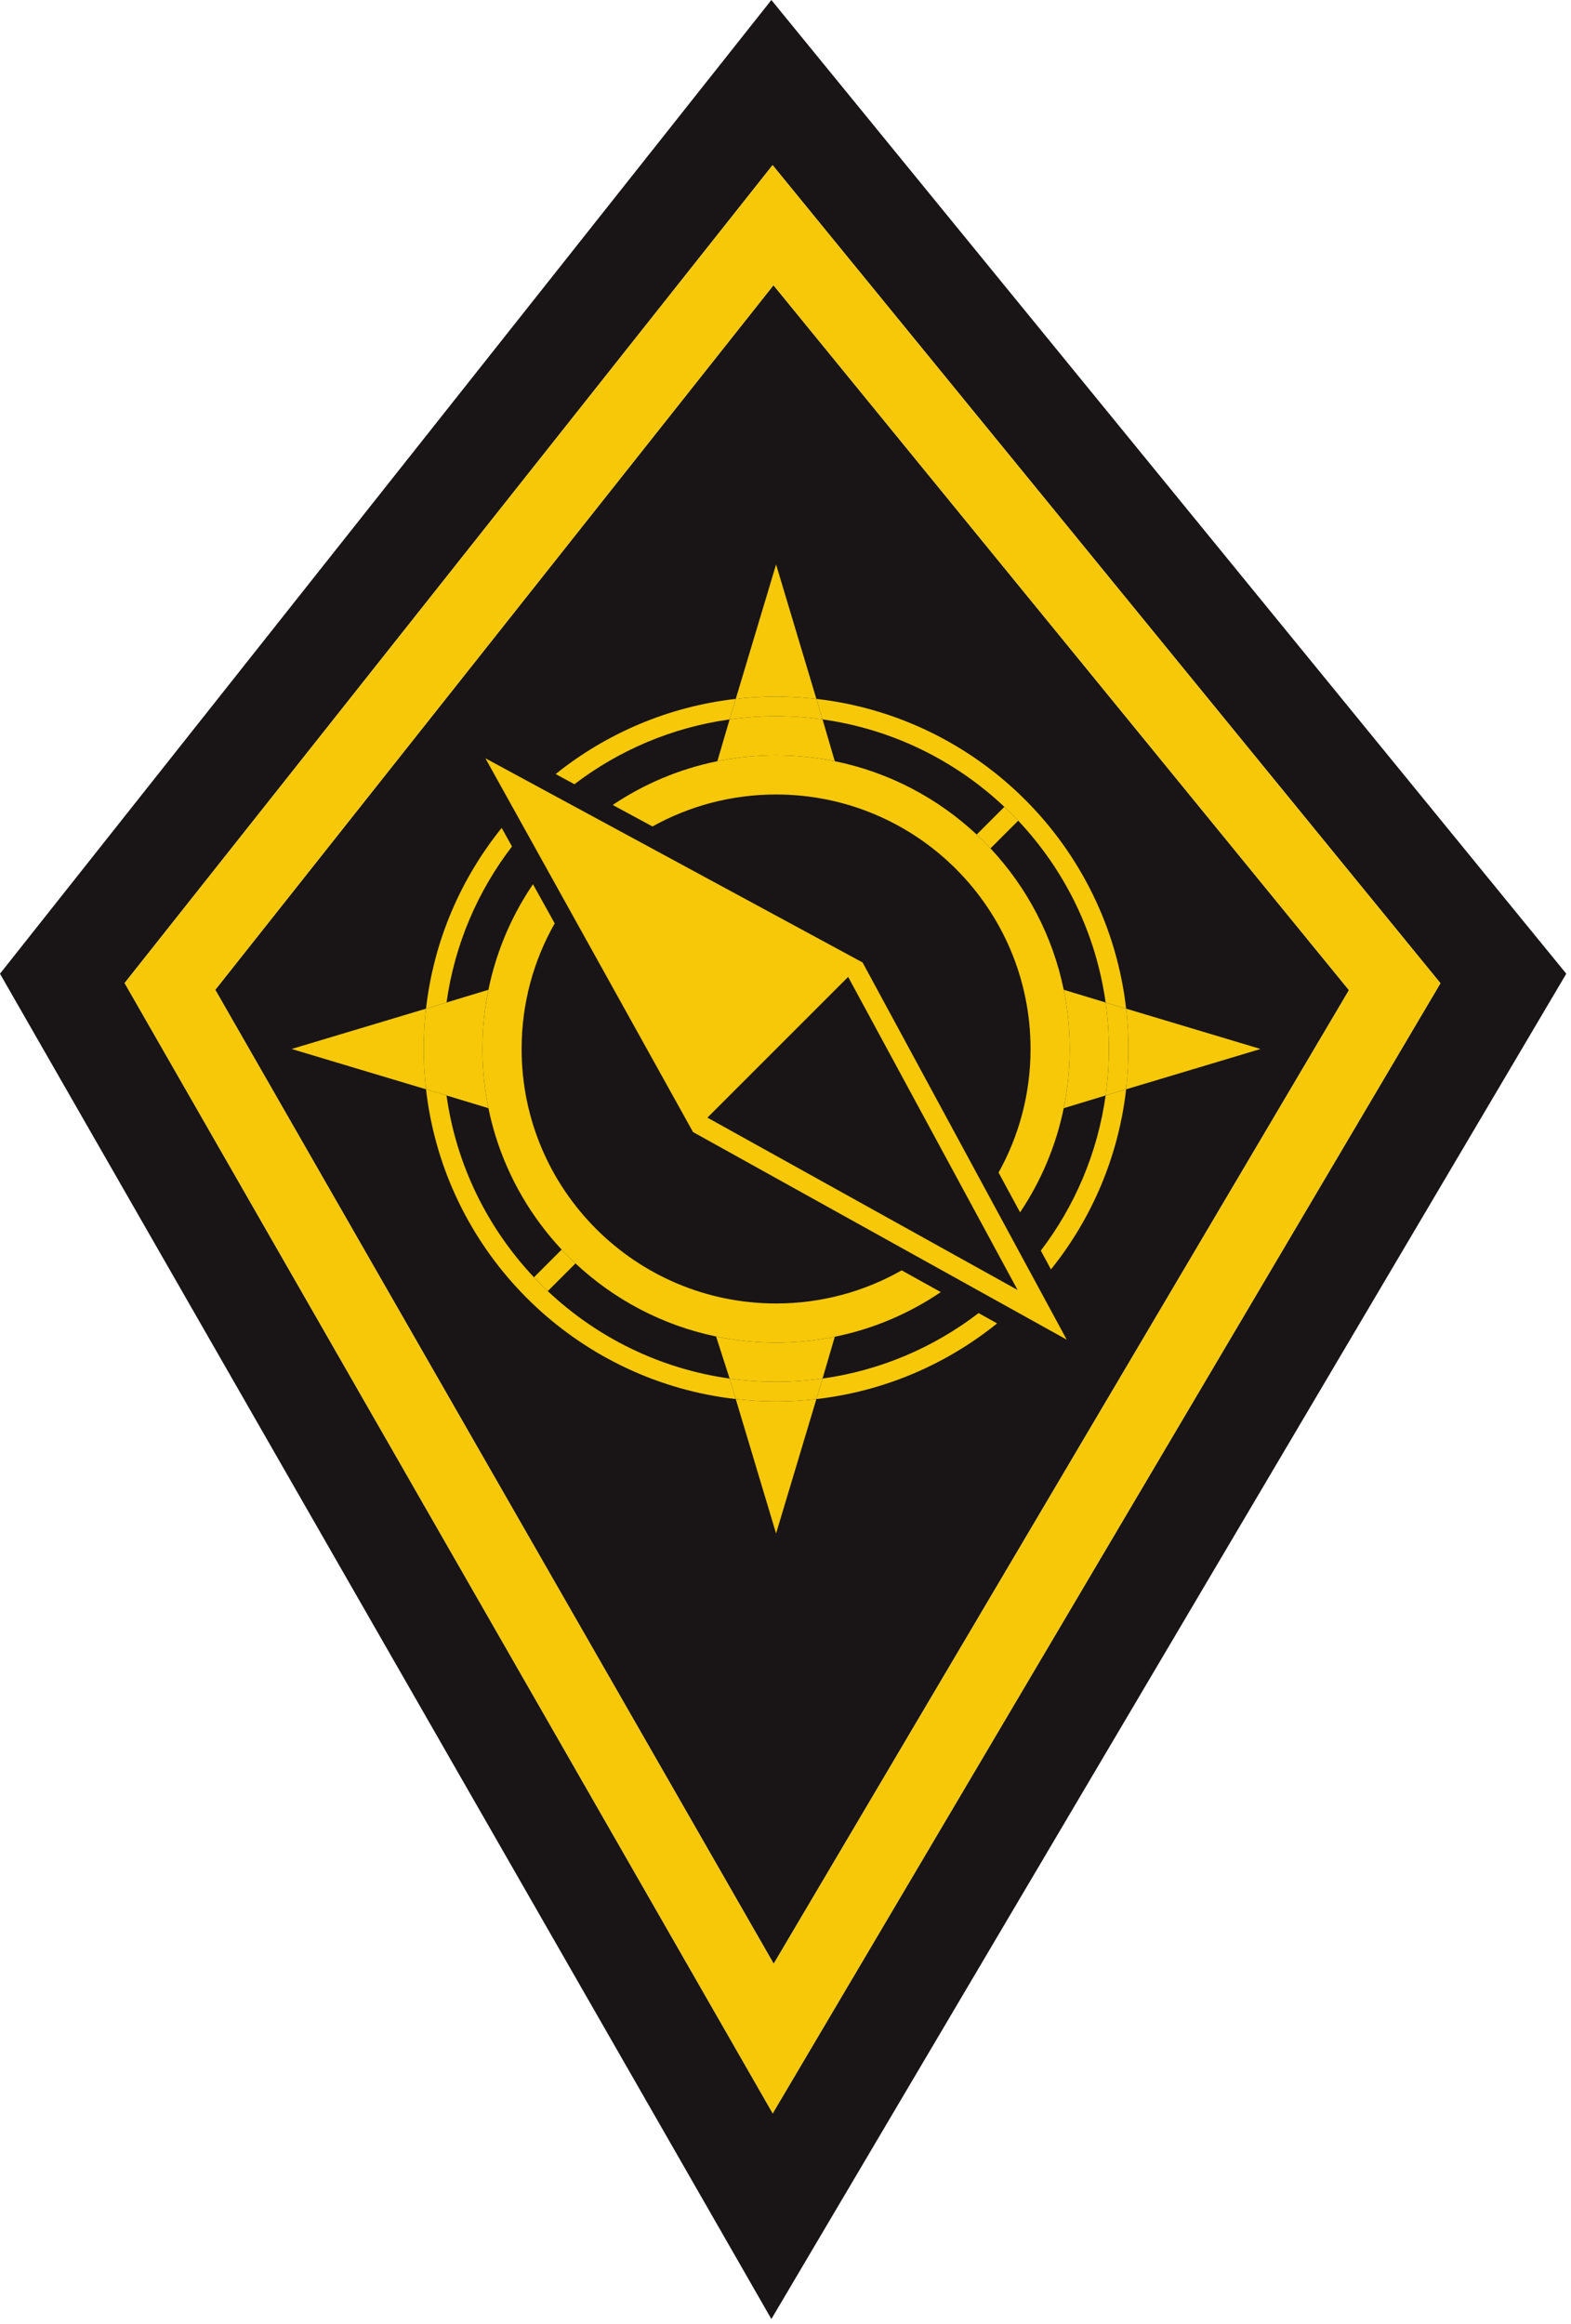 <svg width="167" height="247" viewBox="0 0 167 247" fill="none" xmlns="http://www.w3.org/2000/svg">
<path d="M143.396 105.247L82.245 208.735L22.882 105.212L82.22 30.316L143.396 105.247Z" fill="#191516"/>
<path fill-rule="evenodd" clip-rule="evenodd" d="M81.998 0L-0.002 103.5L81.998 246.5L166.498 103.5L81.998 0ZM153.123 104.511L82.141 224.636L13.247 104.491L82.127 17.551L153.123 104.511Z" fill="#191516"/>
<path fill-rule="evenodd" clip-rule="evenodd" d="M82.141 224.636L153.123 104.511L82.127 17.551L13.247 104.491L82.141 224.636ZM82.245 208.735L143.396 105.247L82.22 30.316L22.882 105.212L82.245 208.735Z" fill="#F6C808"/>
<path fill-rule="evenodd" clip-rule="evenodd" d="M91.694 102.304L51.599 80.602L73.669 120.328L113.396 142.399L91.694 102.304ZM90.159 103.839L108.17 137.115L75.2 118.798L90.159 103.839Z" fill="#F6C808"/>
<path fill-rule="evenodd" clip-rule="evenodd" d="M51.92 105.208C51.505 107.24 51.286 109.345 51.286 111.5C51.286 113.655 51.505 115.76 51.92 117.792L47.467 116.441C47.466 116.438 47.466 116.436 47.466 116.434L47.467 116.441L45.286 115.786C45.126 114.38 45.044 112.95 45.044 111.5C45.044 110.05 45.126 108.62 45.286 107.214L47.467 106.559C47.466 106.562 47.466 106.564 47.466 106.566L47.467 106.559L51.92 105.208ZM47.466 106.566C47.241 108.178 47.124 109.826 47.124 111.5C47.124 113.174 47.241 114.822 47.466 116.434C47.466 116.436 47.466 116.438 47.467 116.441L47.466 116.434C47.241 114.822 47.124 113.174 47.124 111.5C47.124 109.826 47.241 108.178 47.466 106.566C47.466 106.564 47.466 106.562 47.467 106.559L47.466 106.566Z" fill="#F6C808"/>
<path d="M45.286 107.214C45.126 108.62 45.044 110.05 45.044 111.5C45.044 112.95 45.126 114.38 45.286 115.786L30.998 111.5L45.286 107.214Z" fill="#F6C808"/>
<path d="M78.212 74.288C79.618 74.128 81.049 74.046 82.498 74.046C83.948 74.046 85.378 74.128 86.784 74.288L87.439 76.469C85.824 76.243 84.175 76.126 82.498 76.126C80.822 76.126 79.172 76.243 77.558 76.469L78.212 74.288Z" fill="#F6C808"/>
<path d="M82.498 74.046C81.049 74.046 79.618 74.128 78.212 74.288L82.498 60L86.784 74.288C85.378 74.128 83.948 74.046 82.498 74.046Z" fill="#F6C808"/>
<path d="M86.784 74.288C104.045 76.255 117.743 89.953 119.71 107.214L117.529 106.559C116.491 99.128 113.144 92.437 108.236 87.234C107.76 86.729 107.269 86.238 106.765 85.762C101.561 80.854 94.87 77.507 87.439 76.469L86.784 74.288Z" fill="#F6C808"/>
<path d="M119.953 111.5C119.953 110.05 119.87 108.62 119.71 107.214L133.998 111.5L119.71 115.786C119.87 114.38 119.953 112.95 119.953 111.5Z" fill="#F6C808"/>
<path d="M119.71 107.214C119.87 108.62 119.953 110.05 119.953 111.5C119.953 112.95 119.87 114.38 119.71 115.786L117.529 116.441L117.53 116.434C117.755 114.822 117.872 113.174 117.872 111.5C117.872 109.826 117.755 108.178 117.53 106.566L117.529 106.559L119.71 107.214Z" fill="#F6C808"/>
<path d="M113.71 111.5C113.71 109.345 113.492 107.24 113.076 105.208L117.529 106.559L117.53 106.566C117.755 108.178 117.872 109.826 117.872 111.5C117.872 113.174 117.755 114.822 117.53 116.434L117.529 116.441L113.076 117.792C113.492 115.76 113.71 113.655 113.71 111.5Z" fill="#F6C808"/>
<path d="M78.212 148.712C79.618 148.872 81.049 148.955 82.498 148.955C83.948 148.955 85.378 148.872 86.784 148.712L82.498 163L78.212 148.712Z" fill="#F6C808"/>
<path d="M82.498 148.955C81.049 148.955 79.618 148.872 78.212 148.712L77.558 146.531C79.172 146.757 80.822 146.874 82.498 146.874C84.175 146.874 85.824 146.757 87.439 146.531L86.784 148.712C85.378 148.872 83.948 148.955 82.498 148.955Z" fill="#F6C808"/>
<path d="M77.558 76.469C79.172 76.243 80.822 76.126 82.498 76.126C84.175 76.126 85.824 76.243 87.439 76.469L88.74 80.912C88.725 80.909 88.709 80.906 88.693 80.903C86.691 80.499 84.619 80.288 82.498 80.288C80.529 80.288 78.602 80.47 76.733 80.819C76.574 80.849 76.415 80.88 76.256 80.912L77.558 76.469Z" fill="#F6C808"/>
<path d="M78.212 148.712C61.878 146.851 48.734 134.484 45.703 118.535C45.531 117.63 45.392 116.713 45.286 115.786L47.467 116.441C48.505 123.872 51.852 130.563 56.76 135.767C57.236 136.271 57.727 136.762 58.232 137.238C63.435 142.146 70.126 145.493 77.558 146.531L78.212 148.712Z" fill="#F6C808"/>
<path d="M82.498 146.874C80.822 146.874 79.172 146.757 77.558 146.531L76.122 142.06C78.18 142.488 80.313 142.712 82.498 142.712C84.369 142.712 86.201 142.548 87.981 142.232C88.22 142.19 88.458 142.145 88.695 142.097L88.738 142.088L88.741 142.088L87.439 146.531C85.824 146.757 84.175 146.874 82.498 146.874Z" fill="#F6C808"/>
<path d="M106.765 85.762C107.269 86.238 107.76 86.729 108.236 87.234L105.292 90.178C104.818 89.671 104.327 89.18 103.821 88.706L106.765 85.762Z" fill="#F6C808"/>
<path d="M59.704 132.823C60.178 133.329 60.669 133.82 61.176 134.294L58.232 137.238C57.727 136.762 57.236 136.271 56.76 135.767L59.704 132.823Z" fill="#F6C808"/>
<path fill-rule="evenodd" clip-rule="evenodd" d="M45.286 107.214C46.11 99.985 48.991 93.381 53.33 88.002L54.425 89.974C50.794 94.703 48.331 100.375 47.467 106.559L45.286 107.214ZM100.008 137.342L95.85 135.031C91.91 137.271 87.354 138.551 82.498 138.551C67.558 138.551 55.448 126.44 55.448 111.5C55.448 106.645 56.727 102.088 58.967 98.149L56.656 93.99C54.955 96.496 53.608 99.263 52.689 102.218C52.385 103.195 52.128 104.192 51.92 105.208C51.505 107.24 51.286 109.345 51.286 111.5C51.286 113.655 51.505 115.76 51.92 117.792C52.128 118.808 52.385 119.805 52.689 120.782C54.104 125.329 56.53 129.43 59.704 132.823C60.178 133.329 60.669 133.82 61.176 134.294C65.276 138.131 70.413 140.875 76.122 142.06C78.18 142.488 80.313 142.712 82.498 142.712C84.369 142.712 86.201 142.548 87.981 142.232C88.22 142.19 88.458 142.145 88.695 142.097L88.738 142.088C92.845 141.255 96.659 139.615 100.008 137.342ZM105.996 140.668L104.024 139.573C99.295 143.204 93.623 145.667 87.439 146.531L86.784 148.712C94.013 147.888 100.617 145.007 105.996 140.668ZM106.149 124.639C108.315 120.749 109.549 116.268 109.549 111.5C109.549 96.56 97.438 84.45 82.498 84.45C77.73 84.45 73.249 85.683 69.359 87.849L65.132 85.561C68.446 83.338 72.209 81.734 76.256 80.912C76.415 80.88 76.574 80.849 76.733 80.819C78.602 80.47 80.529 80.288 82.498 80.288C84.619 80.288 86.691 80.499 88.693 80.903L88.74 80.912C94.502 82.082 99.688 84.839 103.821 88.706C104.327 89.18 104.818 89.671 105.292 90.178C109.148 94.299 111.9 99.466 113.076 105.208C113.492 107.24 113.71 109.345 113.71 111.5C113.71 113.655 113.492 115.76 113.076 117.792C112.251 121.821 110.65 125.566 108.437 128.866L106.149 124.639ZM117.529 116.441C116.671 122.586 114.233 128.225 110.64 132.935L111.72 134.931C116.029 129.564 118.89 122.985 119.71 115.786L117.529 116.441ZM61.062 83.358L59.067 82.278C64.434 77.969 71.013 75.108 78.212 74.288L77.558 76.469C71.412 77.327 65.773 79.765 61.062 83.358Z" fill="#F6C808"/>
</svg>
